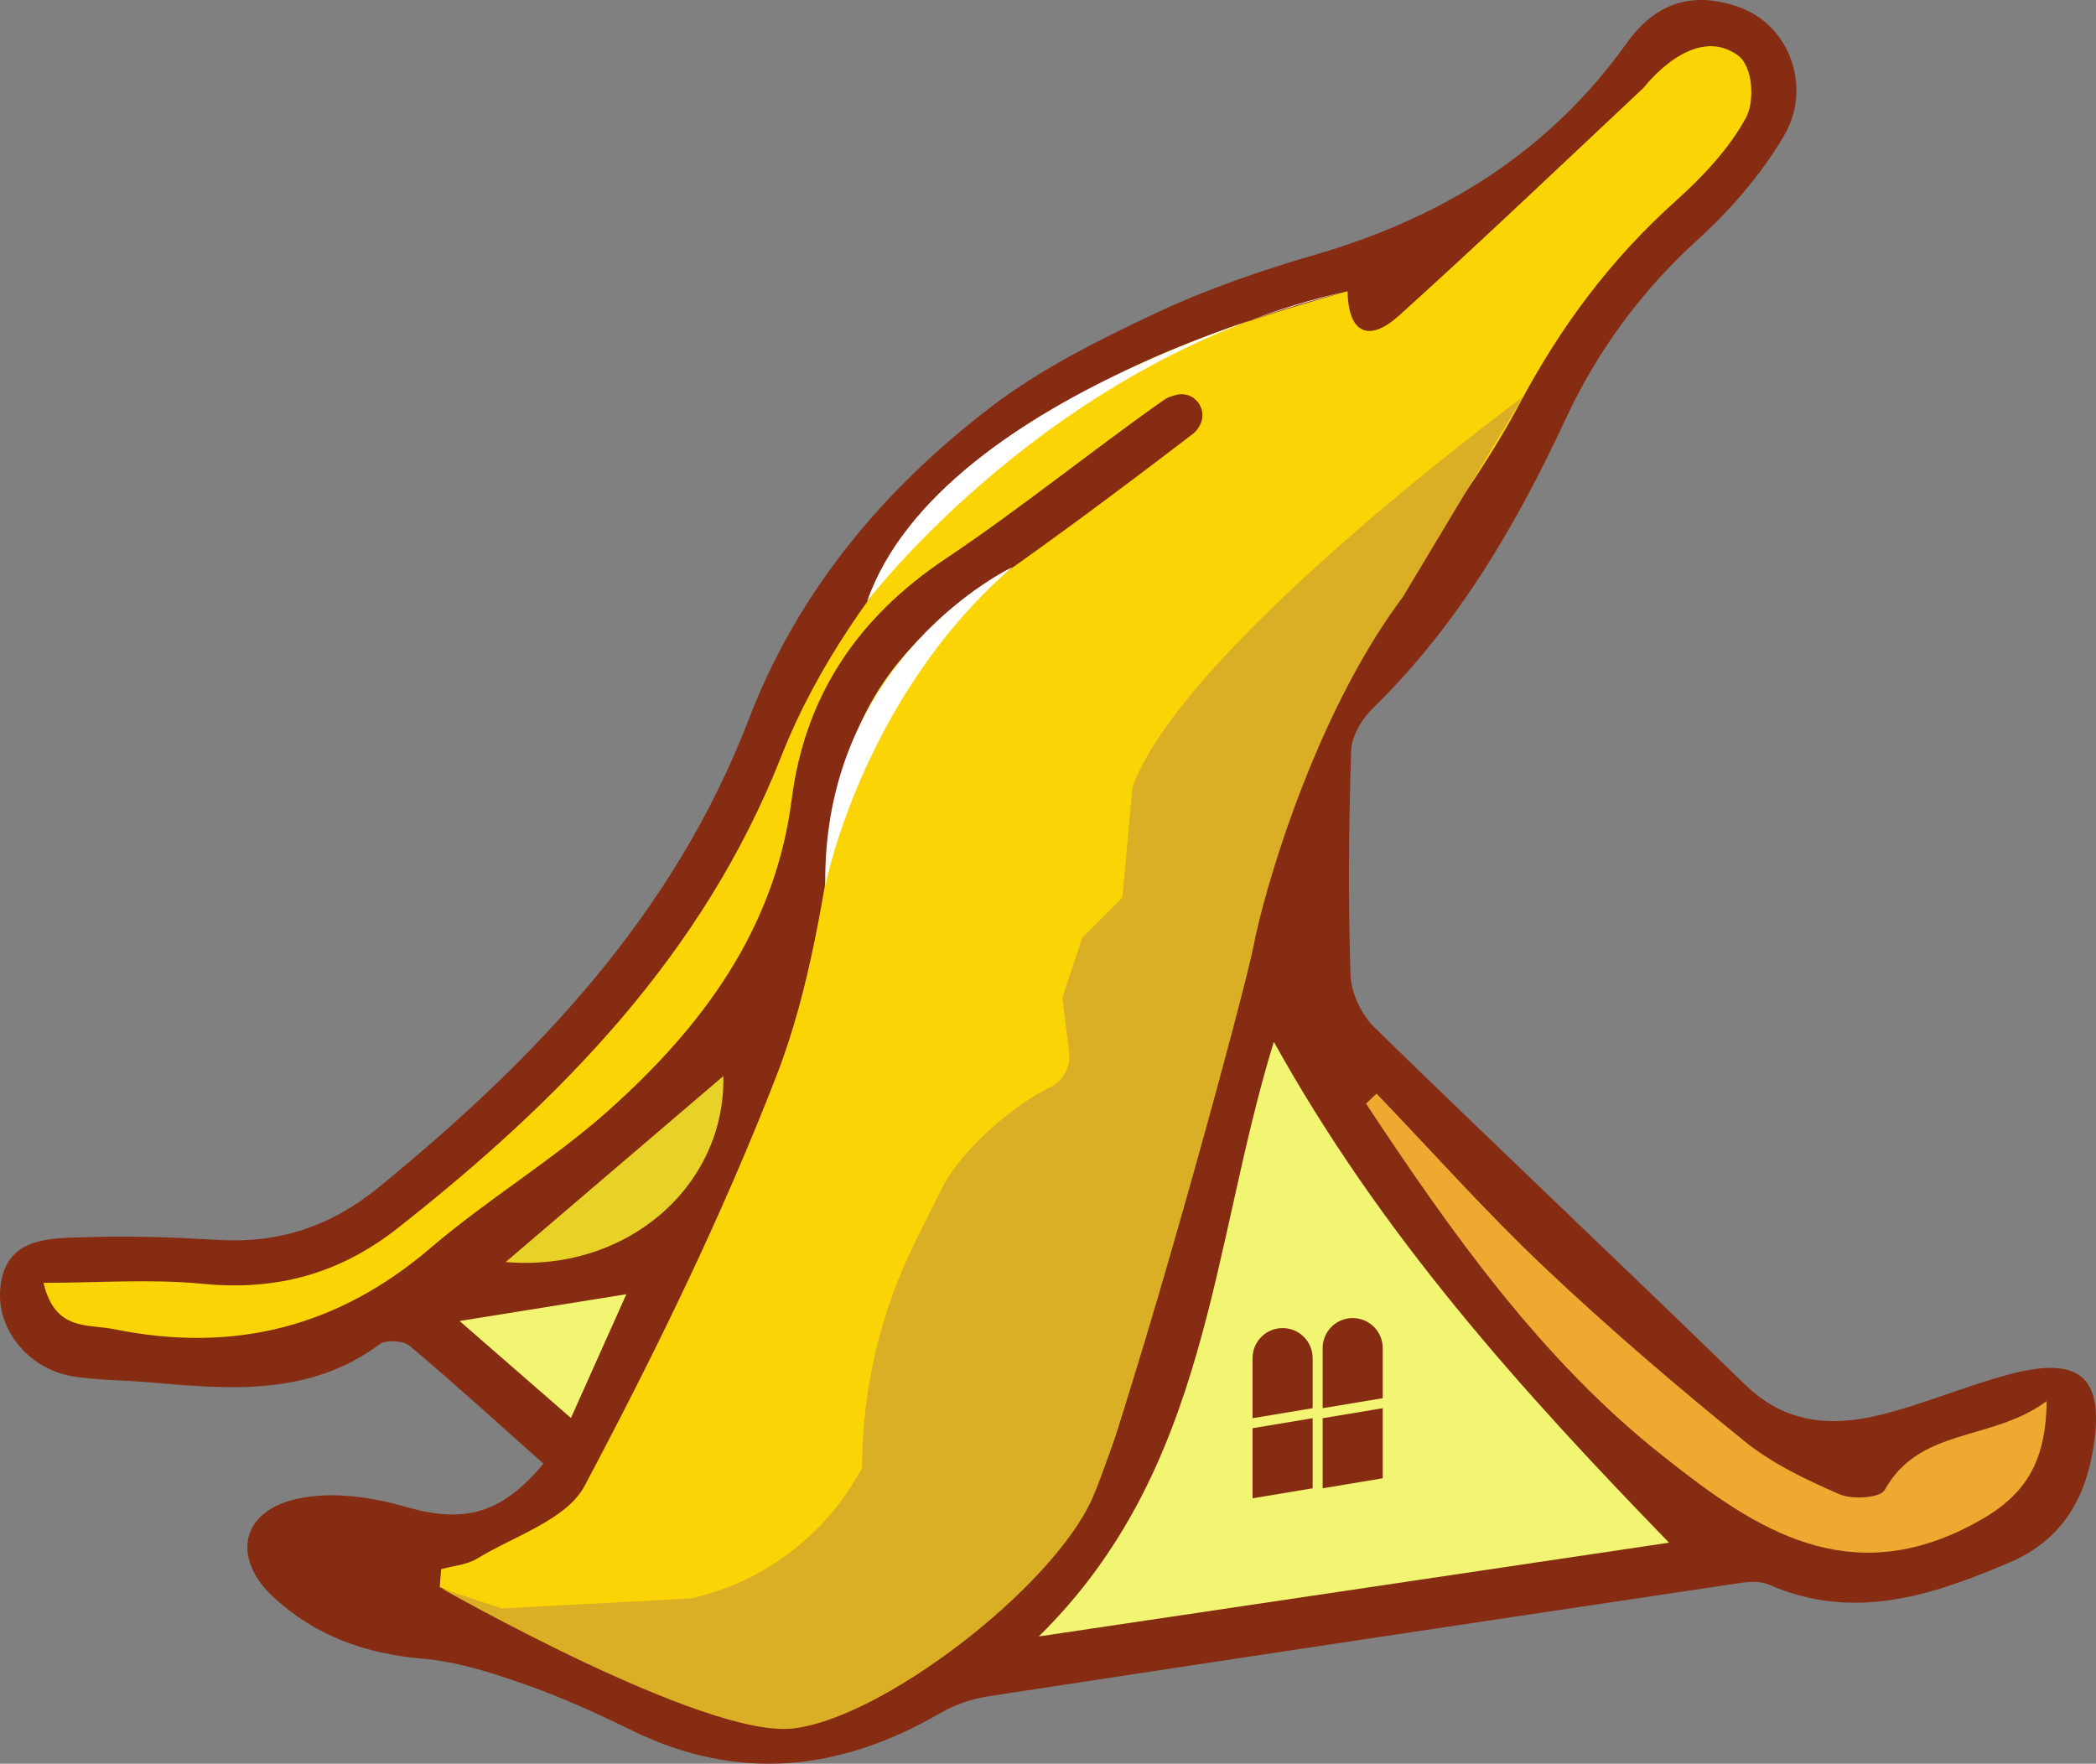 <svg version="1.1" id="图层_1" x="0px" y="0px" width="209.335px" height="176.146px" viewBox="0 0 209.335 176.146" enable-background="new 0 0 209.335 176.146" xml:space="preserve" xmlns="http://www.w3.org/2000/svg" xmlns:xlink="http://www.w3.org/1999/xlink" xmlns:xml="http://www.w3.org/XML/1998/namespace">
  <rect x="0" y="0" width="209.335" height="176.146" fill="#808080" stroke="none"/>
  <g>
    <path fill="#852C12" d="M200.537,137.298c-4.326,1.17-8.488,2.969-12.835,4.033c-4.844,1.186-9.434,0.832-13.4-3.029
		c-12.275-11.95-24.746-23.698-37.005-35.664c-1.302-1.27-2.356-3.438-2.415-5.225c-0.244-7.473-0.18-14.963,0.061-22.438
		c0.047-1.456,1.084-3.182,2.182-4.254c8.495-8.292,14.351-18.35,19.279-28.953c3.13-6.734,7.58-12.775,13.082-17.762
		c3.321-3.01,6.425-6.586,8.697-10.466c2.803-4.789,0.617-11.086-4.635-12.878c-4.896-1.671-8.424-0.076-11.079,3.64
		c-7.788,10.898-18.421,17.447-31.13,21.143c-5.419,1.576-10.822,3.437-15.919,5.834c-5.671,2.667-11.413,5.531-16.366,9.304
		c-10.756,8.192-19.35,18.44-24.24,31.179c-7.493,19.523-21.2,33.925-36.991,46.821c-4.772,3.897-9.96,5.612-16.02,5.253
		c-4.33-0.257-8.66-0.421-12.995-0.28c-3.822,0.125-8.365-0.115-8.787,5.236c-0.324,4.104,2.951,8.011,7.347,8.686
		c2.461,0.378,4.981,0.359,7.469,0.573c8.006,0.69,15.994,1.452,23.067-3.791c0.647-0.479,2.381-0.378,3.018,0.158
		c4.545,3.825,8.935,7.832,13.352,11.761c-4.35,5.252-8.173,5.929-13.866,4.286c-3.6-1.039-7.908-1.604-11.391-0.607
		c-5.121,1.466-5.653,5.974-1.743,9.62c4.17,3.888,9.2,5.687,14.917,6.178c3.623,0.311,7.243,1.499,10.678,2.726
		c3.505,1.252,6.888,2.801,10.231,4.437c10.585,5.18,20.753,4.089,30.76-1.697c1.499-0.867,3.15-1.447,4.861-1.709
		c25-3.828,50.013-7.576,75.027-11.308c0.947-0.141,2.068-0.213,2.902,0.152c8.454,3.7,16.277,1.111,24.068-2.215
		c4.914-2.097,7.401-5.976,8.285-11.047C210.296,137.582,207.874,135.314,200.537,137.298z" class="color c1"/>
    <path fill="#FBD405" d="M173.573,5.531c1.525,1.11,1.674,4.629,0.812,6.211c-1.706,3.132-4.326,5.91-7.022,8.328
		c-6.515,5.844-11.493,12.525-15.664,20.373c-5.178,9.741-12.672,18.224-18.382,27.722c-2.981,4.958-4.724,10.807-6.258,16.462
		c-5.262,19.395-9.474,39.105-15.484,58.257c-4.13,13.163-14.339,22.03-27.209,26.842c-4.183,1.564-9.798,1.758-13.991,0.328
		c-9.076-3.094-17.671-7.601-26.456-11.551c0.069-0.89,0.069-0.889,0.137-1.779c1.198-0.349,2.561-0.43,3.589-1.058
		c3.731-2.279,8.947-3.888,10.741-7.268c7.066-13.316,13.729-26.943,19.174-40.986c3.388-8.738,4.757-18.359,6.228-27.71
		c1.408-8.95,6.059-15.175,13.261-20.157c7.524-5.205,14.87-10.677,22.129-16.247c0.299-0.229,0.525-0.554,0.708-0.934
		c0.742-1.541-0.618-3.299-2.293-2.95c-0.514,0.107-0.988,0.273-1.382,0.551c-7.344,5.179-14.339,10.866-21.801,15.86
		c-8.724,5.839-14.01,13.638-15.339,24.004c-1.665,12.991-8.949,22.725-18.273,31.057c-5.571,4.978-12.098,8.874-17.782,13.74
		c-9.299,7.961-19.736,10.54-31.613,8.126c-2.669-0.542-5.903,0.23-7.059-4.631c5.469,0,10.723-0.406,15.887,0.097
		c7.37,0.718,13.67-0.977,19.53-5.592c16.311-12.846,30.475-27.32,38.269-47.091c3.574-9.065,9.168-16.809,15.529-24.246
		c10.913-12.758,25.632-17.852,41.03-22.209c0.06,4.264,2.157,5.129,5.136,2.439c8.262-7.457,16.319-15.143,24.436-22.761
		C164.162,8.758,169.088,2.267,173.573,5.531z" class="color c2"/>
    <path fill="#F2F571" d="M103.75,163.436c17.105-16.832,17.152-38.878,23.471-59.388c10.676,19.244,24.62,34.717,39.472,50.024
		C146.304,157.105,125.763,160.161,103.75,163.436z" class="color c3"/>
    <path fill="#EEA931" d="M204.403,139.94c-0.05,7.258-3.086,10.239-8.385,12.811c-12.325,5.981-21.584-0.739-29.926-7.328
		c-12.145-9.592-21.142-22.318-29.661-35.196c0.35-0.336,0.699-0.672,1.049-1.007c5.573,5.807,10.935,11.838,16.776,17.362
		c6.399,6.051,13.109,11.796,19.954,17.342c2.791,2.261,6.194,3.869,9.517,5.318c1.261,0.55,4.061,0.361,4.493-0.417
		C191.731,142.496,198.925,143.992,204.403,139.94z" class="color c4"/>
    <path fill="#E8D228" d="M50.506,126.043c7.365-6.293,14.733-12.588,21.736-18.571C72.482,118.366,62.691,127.082,50.506,126.043z" class="color c5"/>
    <path fill="#F2F571" d="M57.024,141.62c-3.726-3.243-6.991-6.086-11.129-9.689c6.01-0.964,10.872-1.744,16.661-2.673
		C60.538,133.768,58.904,137.419,57.024,141.62z" class="color c3"/>
    <path fill="#DAAF26" d="M152.098,39.64c0,0-34,25-39,39l-1,11l-4,4l-2,6l0.682,5.456c0.184,1.47-0.604,2.88-1.942,3.515
		c-3.33,1.582-8.74,6.028-10.74,10.028l-2.633,5.267c-3.529,7.058-5.367,14.842-5.367,22.733l0,0l-0.704,1.174
		c-3.398,5.664-8.853,9.796-15.226,11.534l-1.07,0.292l-19,1l-6-2c0,0,26.133,14.9,35,14c8.867-0.9,26-14,30-23
		c3.699-8.323,15.223-50.454,16.112-55.227c0.888-4.773,5.888-22.773,14.888-34.773L152.098,39.64z" class="color c6"/>
    <g>
      <path fill="#852C12" d="M131.098,140.64l-6,1v-6c0-1.657,1.343-3,3-3l0,0c1.657,0,3,1.343,3,3V140.64z" class="color c1"/>
      <polygon fill="#852C12" points="131.098,148.64 125.098,149.64 125.098,142.64 131.098,141.64 		" class="color c1"/>
    </g>
    <g>
      <path fill="#852C12" d="M138.098,139.64l-6,1v-6c0-1.657,1.343-3,3-3l0,0c1.657,0,3,1.343,3,3V139.64z" class="color c1"/>
      <polygon fill="#852C12" points="138.098,147.64 132.098,148.64 132.098,141.64 138.098,140.64 		" class="color c1"/>
    </g>
    <path fill="#FFFFFF" d="M134.59,29.08c0,0-40.492,9.56-48,31C86.59,60.08,105.098,35.64,134.59,29.08z" class="color c7"/>
    <path fill="#FFFFFF" d="M101.098,56.64c0,0-19,9-18.675,31.826C82.422,88.466,86.098,69.64,101.098,56.64z" class="color c7"/>
  </g>
</svg>